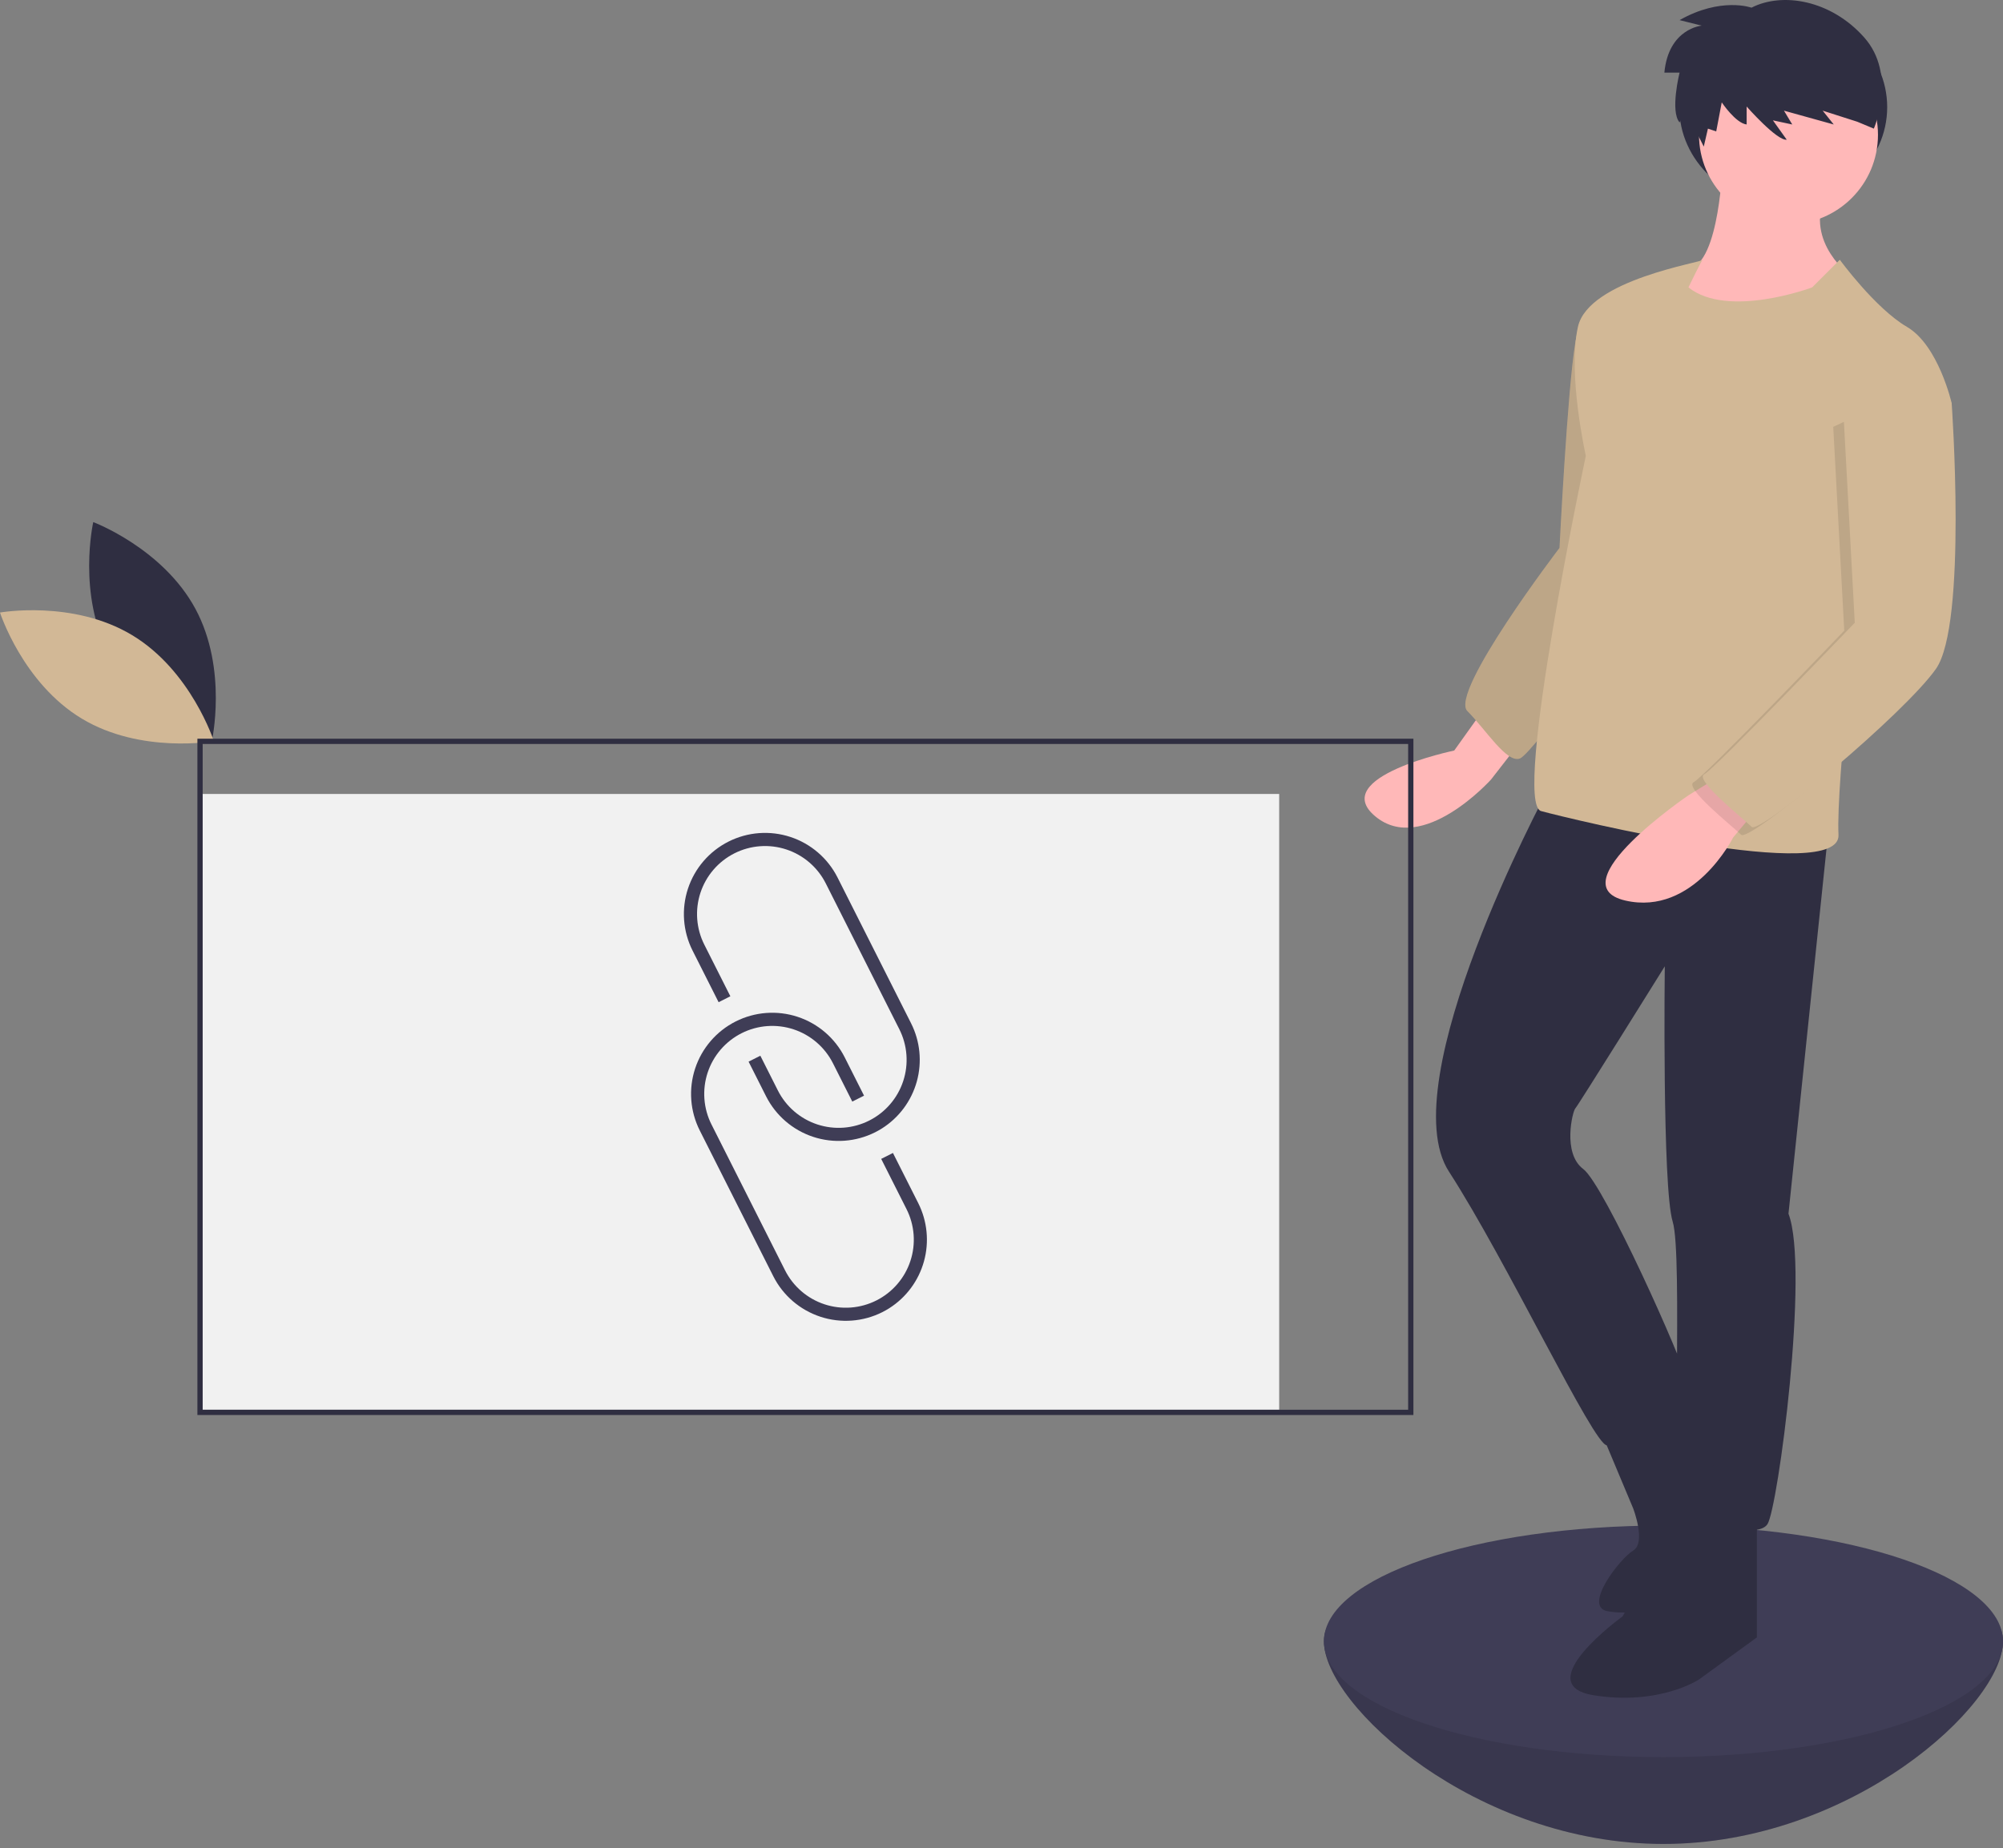 <svg width="285" height="263" viewBox="0 0 285 263" fill="none" xmlns="http://www.w3.org/2000/svg">
<rect x="0" y="0" width="285" height="263" fill="#808080" stroke="none"/>
<g clip-path="url(#clip0_154_4665)">
<path d="M15.592 93.225C20.247 101.857 30.125 105.562 30.125 105.562C30.125 105.562 32.457 95.272 27.803 86.64C23.148 78.008 13.27 74.303 13.27 74.303C13.27 74.303 10.938 84.593 15.592 93.225Z" fill="#2F2E41"/>
<path d="M18.791 90.384C27.195 95.44 30.431 105.482 30.431 105.482C30.431 105.482 20.043 107.327 11.64 102.271C3.236 97.215 0 87.173 0 87.173C0 87.173 10.388 85.328 18.791 90.384Z" fill="#D2B896"/>
<path d="M285 233.584C285 242.685 263.37 262.422 236.688 262.422C210.007 262.422 188.377 242.685 188.377 233.584C188.377 224.484 210.007 229.465 236.688 229.465C263.37 229.465 285 224.484 285 233.584Z" fill="#3F3D56"/>
<path opacity="0.1" d="M285 233.584C285 242.685 263.37 262.422 236.688 262.422C210.007 262.422 188.377 242.685 188.377 233.584C188.377 224.484 210.007 229.465 236.688 229.465C263.37 229.465 285 224.484 285 233.584Z" fill="black"/>
<path d="M236.688 250.063C263.37 250.063 285 242.685 285 233.585C285 224.484 263.37 217.106 236.688 217.106C210.007 217.106 188.377 224.484 188.377 233.585C188.377 242.685 210.007 250.063 236.688 250.063Z" fill="#3F3D56"/>
<path d="M182.01 112.993H28.462V200.628H182.01V112.993Z" fill="#F1F1F1"/>
<path d="M253.729 29.103C261.899 29.103 268.522 22.899 268.522 15.246C268.522 7.594 261.899 1.39 253.729 1.39C245.559 1.39 238.936 7.594 238.936 15.246C238.936 22.899 245.559 29.103 253.729 29.103Z" fill="#2F2E41"/>
<path d="M210.66 101.57L206.915 106.813C206.915 106.813 188.939 110.558 195.68 116.176C202.421 121.794 212.158 110.933 212.158 110.933L217.401 104.192L210.66 101.57Z" fill="#FFB8B8"/>
<path d="M230.135 42.024C230.135 42.024 225.266 42.024 224.143 48.766C223.019 55.507 221.896 77.977 221.896 77.977C221.896 77.977 206.166 98.575 208.788 101.197C211.409 103.818 214.406 108.687 216.278 107.938C218.151 107.189 234.254 85.093 234.254 85.093L230.135 42.024Z" fill="#D2B896"/>
<path opacity="0.1" d="M230.135 42.024C230.135 42.024 225.266 42.024 224.143 48.766C223.019 55.507 221.896 77.977 221.896 77.977C221.896 77.977 206.166 98.575 208.788 101.197C211.409 103.818 214.406 108.687 216.278 107.938C218.151 107.189 234.254 85.093 234.254 85.093L230.135 42.024Z" fill="black"/>
<path d="M245.115 22.925C245.115 22.925 244.741 37.531 240.246 38.28C235.752 39.029 237.25 43.897 237.25 43.897C237.25 43.897 251.856 52.511 261.593 43.897L263.466 39.403C263.466 39.403 256.725 34.535 259.721 27.793L245.115 22.925Z" fill="#FFB8B8"/>
<path d="M220.023 112.807C220.023 112.807 197.927 154.002 206.166 166.736C214.405 179.469 226.764 205.684 228.636 205.684C230.509 205.684 240.995 200.441 240.246 197.071C239.497 193.7 228.262 168.608 225.266 166.361C222.27 164.114 223.768 158.122 224.142 157.748C224.517 157.373 236.876 137.524 236.876 137.524C236.876 137.524 236.501 168.983 237.999 173.851C239.497 178.72 237.625 213.549 239.497 215.047C241.37 216.545 249.983 219.167 251.481 216.92C252.979 214.673 257.474 180.592 254.477 172.728L260.095 118.799L220.023 112.807Z" fill="#2F2E41"/>
<path d="M240.246 212.799L230.884 230.026C230.884 230.026 217.402 239.763 226.764 241.261C236.127 242.759 241.744 239.014 241.744 239.014L249.984 233.022V215.795L240.246 212.799Z" fill="#2F2E41"/>
<path d="M227.513 203.063L232.382 214.672C232.382 214.672 234.254 219.541 232.382 220.665C230.509 221.788 225.266 228.529 228.637 229.278C229.315 229.411 230.004 229.48 230.695 229.483C233.501 229.53 236.289 229.009 238.889 227.951C241.489 226.893 243.848 225.32 245.824 223.326L248.86 220.29C248.86 220.29 238.46 196.341 238.604 196.519C238.748 196.696 227.513 203.063 227.513 203.063Z" fill="#2F2E41"/>
<path d="M254.478 31.913C261.51 31.913 267.211 26.212 267.211 19.18C267.211 12.147 261.51 6.446 254.478 6.446C247.445 6.446 241.744 12.147 241.744 19.18C241.744 26.212 247.445 31.913 254.478 31.913Z" fill="#FFB8B8"/>
<path d="M261.781 36.967L257.848 40.9C257.848 40.9 245.864 45.394 240.246 40.9C240.246 40.9 242.306 36.593 242.306 36.967C242.306 37.342 226.015 39.776 224.517 46.517C223.019 53.258 225.641 64.868 225.641 64.868C225.641 64.868 215.154 114.303 219.274 115.427C223.394 116.55 261.968 125.913 261.593 118.797C261.219 111.682 264.589 82.47 264.589 82.47L277.697 57.378C277.697 57.378 275.825 49.139 271.33 46.517C266.836 43.896 261.781 36.967 261.781 36.967Z" fill="#D2B896"/>
<path d="M245.115 110.185L240.246 113.181C240.246 113.181 221.521 125.914 231.258 128.161C240.995 130.408 246.613 119.173 246.613 119.173L250.358 114.679L245.115 110.185Z" fill="#FFB8B8"/>
<path opacity="0.1" d="M272.828 55.132L276.199 58.502C276.199 58.502 278.446 89.961 273.952 96.328C269.458 102.694 248.86 119.922 247.736 118.798C246.613 117.675 239.497 112.057 240.995 111.308C242.493 110.559 262.411 89.748 262.411 89.748L260.844 60.749L272.828 55.132Z" fill="black"/>
<path d="M274.326 54.009L277.697 57.379C277.697 57.379 279.944 88.838 275.45 95.205C270.956 101.571 250.358 118.799 249.234 117.675C248.111 116.551 240.995 110.934 242.493 110.185C243.991 109.436 263.909 88.625 263.909 88.625L262.342 59.626L274.326 54.009Z" fill="#D2B896"/>
<path d="M249.212 1.092C249.212 1.092 244.883 -0.482 238.981 2.863L242.129 3.649C242.129 3.649 237.407 4.043 236.817 10.339H238.981C238.981 10.339 237.604 15.848 238.981 17.422L239.866 15.749L242.424 20.865L243.014 18.307L244.195 18.7L244.981 14.569C244.981 14.569 246.949 17.52 248.523 17.717V15.159C248.523 15.159 252.851 20.078 254.228 19.881L252.261 17.127L255.015 17.717L253.835 15.749L260.918 17.717L259.344 15.749L264.262 17.323L266.623 18.307C266.623 18.307 269.968 10.634 265.246 5.322C260.524 0.01 253.638 -1.171 249.212 1.092Z" fill="#2F2E41"/>
<path d="M125.497 160.588C125.182 160.786 124.857 160.97 124.52 161.14C121.784 162.516 118.614 162.75 115.706 161.792C112.797 160.834 110.388 158.761 109.006 156.028L106.514 151.088L108.187 150.245L110.678 155.185C111.25 156.321 112.04 157.332 113.003 158.162C113.966 158.992 115.083 159.624 116.29 160.023C117.498 160.421 118.772 160.577 120.04 160.483C121.307 160.389 122.544 160.045 123.679 159.473C124.815 158.9 125.826 158.11 126.655 157.146C127.485 156.183 128.117 155.065 128.514 153.858C128.912 152.65 129.067 151.376 128.972 150.108C128.877 148.84 128.533 147.604 127.96 146.469L117.498 125.724C116.925 124.589 116.135 123.578 115.172 122.749C114.209 121.919 113.092 121.288 111.885 120.89C110.678 120.492 109.404 120.336 108.137 120.431C106.87 120.525 105.633 120.868 104.499 121.441C103.364 122.013 102.353 122.803 101.523 123.766C100.694 124.729 100.063 125.846 99.665 127.053C99.267 128.26 99.111 129.534 99.206 130.801C99.3 132.069 99.643 133.305 100.216 134.44L103.92 141.785L102.248 142.628L98.543 135.283C97.165 132.548 96.929 129.377 97.888 126.468C98.847 123.559 100.922 121.151 103.657 119.771C106.392 118.392 109.562 118.156 112.471 119.114C115.38 120.072 117.79 122.146 119.17 124.881L129.632 145.626C130.924 148.188 131.216 151.139 130.452 153.905C129.687 156.671 127.921 159.053 125.497 160.588Z" fill="#3F3D56"/>
<path d="M126.508 186.193C126.198 186.388 125.877 186.57 125.543 186.739C122.807 188.115 119.637 188.349 116.729 187.391C113.82 186.432 111.411 184.36 110.029 181.627L99.566 160.882C98.187 158.146 97.951 154.975 98.909 152.066C99.868 149.156 101.943 146.747 104.679 145.367C107.414 143.988 110.585 143.751 113.494 144.71C116.404 145.669 118.813 147.744 120.193 150.479L122.941 155.929L121.269 156.772L118.521 151.322C117.948 150.188 117.158 149.177 116.195 148.347C115.232 147.518 114.115 146.886 112.908 146.489C111.701 146.091 110.427 145.935 109.16 146.029C107.893 146.124 106.656 146.467 105.522 147.039C104.387 147.612 103.376 148.402 102.546 149.365C101.717 150.328 101.086 151.445 100.688 152.652C100.29 153.859 100.134 155.133 100.229 156.4C100.323 157.667 100.666 158.904 101.239 160.038L111.701 180.784C112.273 181.919 113.063 182.931 114.026 183.761C114.989 184.591 116.106 185.223 117.313 185.621C118.521 186.02 119.795 186.176 121.063 186.082C122.33 185.987 123.567 185.644 124.702 185.072C125.838 184.499 126.849 183.708 127.678 182.745C128.508 181.782 129.14 180.664 129.537 179.456C129.935 178.249 130.09 176.975 129.995 175.707C129.9 174.439 129.556 173.202 128.983 172.068L125.382 164.927L127.054 164.084L130.655 171.225C131.945 173.789 132.234 176.742 131.468 179.508C130.701 182.275 128.934 184.657 126.508 186.193Z" fill="#3F3D56"/>
<path d="M201.11 201.377H28.088V105.129H201.11V201.377ZM28.837 200.628H200.361V105.878H28.837V200.628Z" fill="#2F2E41"/>
</g>
<defs>
<clipPath id="clip0_154_4665">
<rect width="285" height="262.421" fill="white"/>
</clipPath>
</defs>
</svg>
